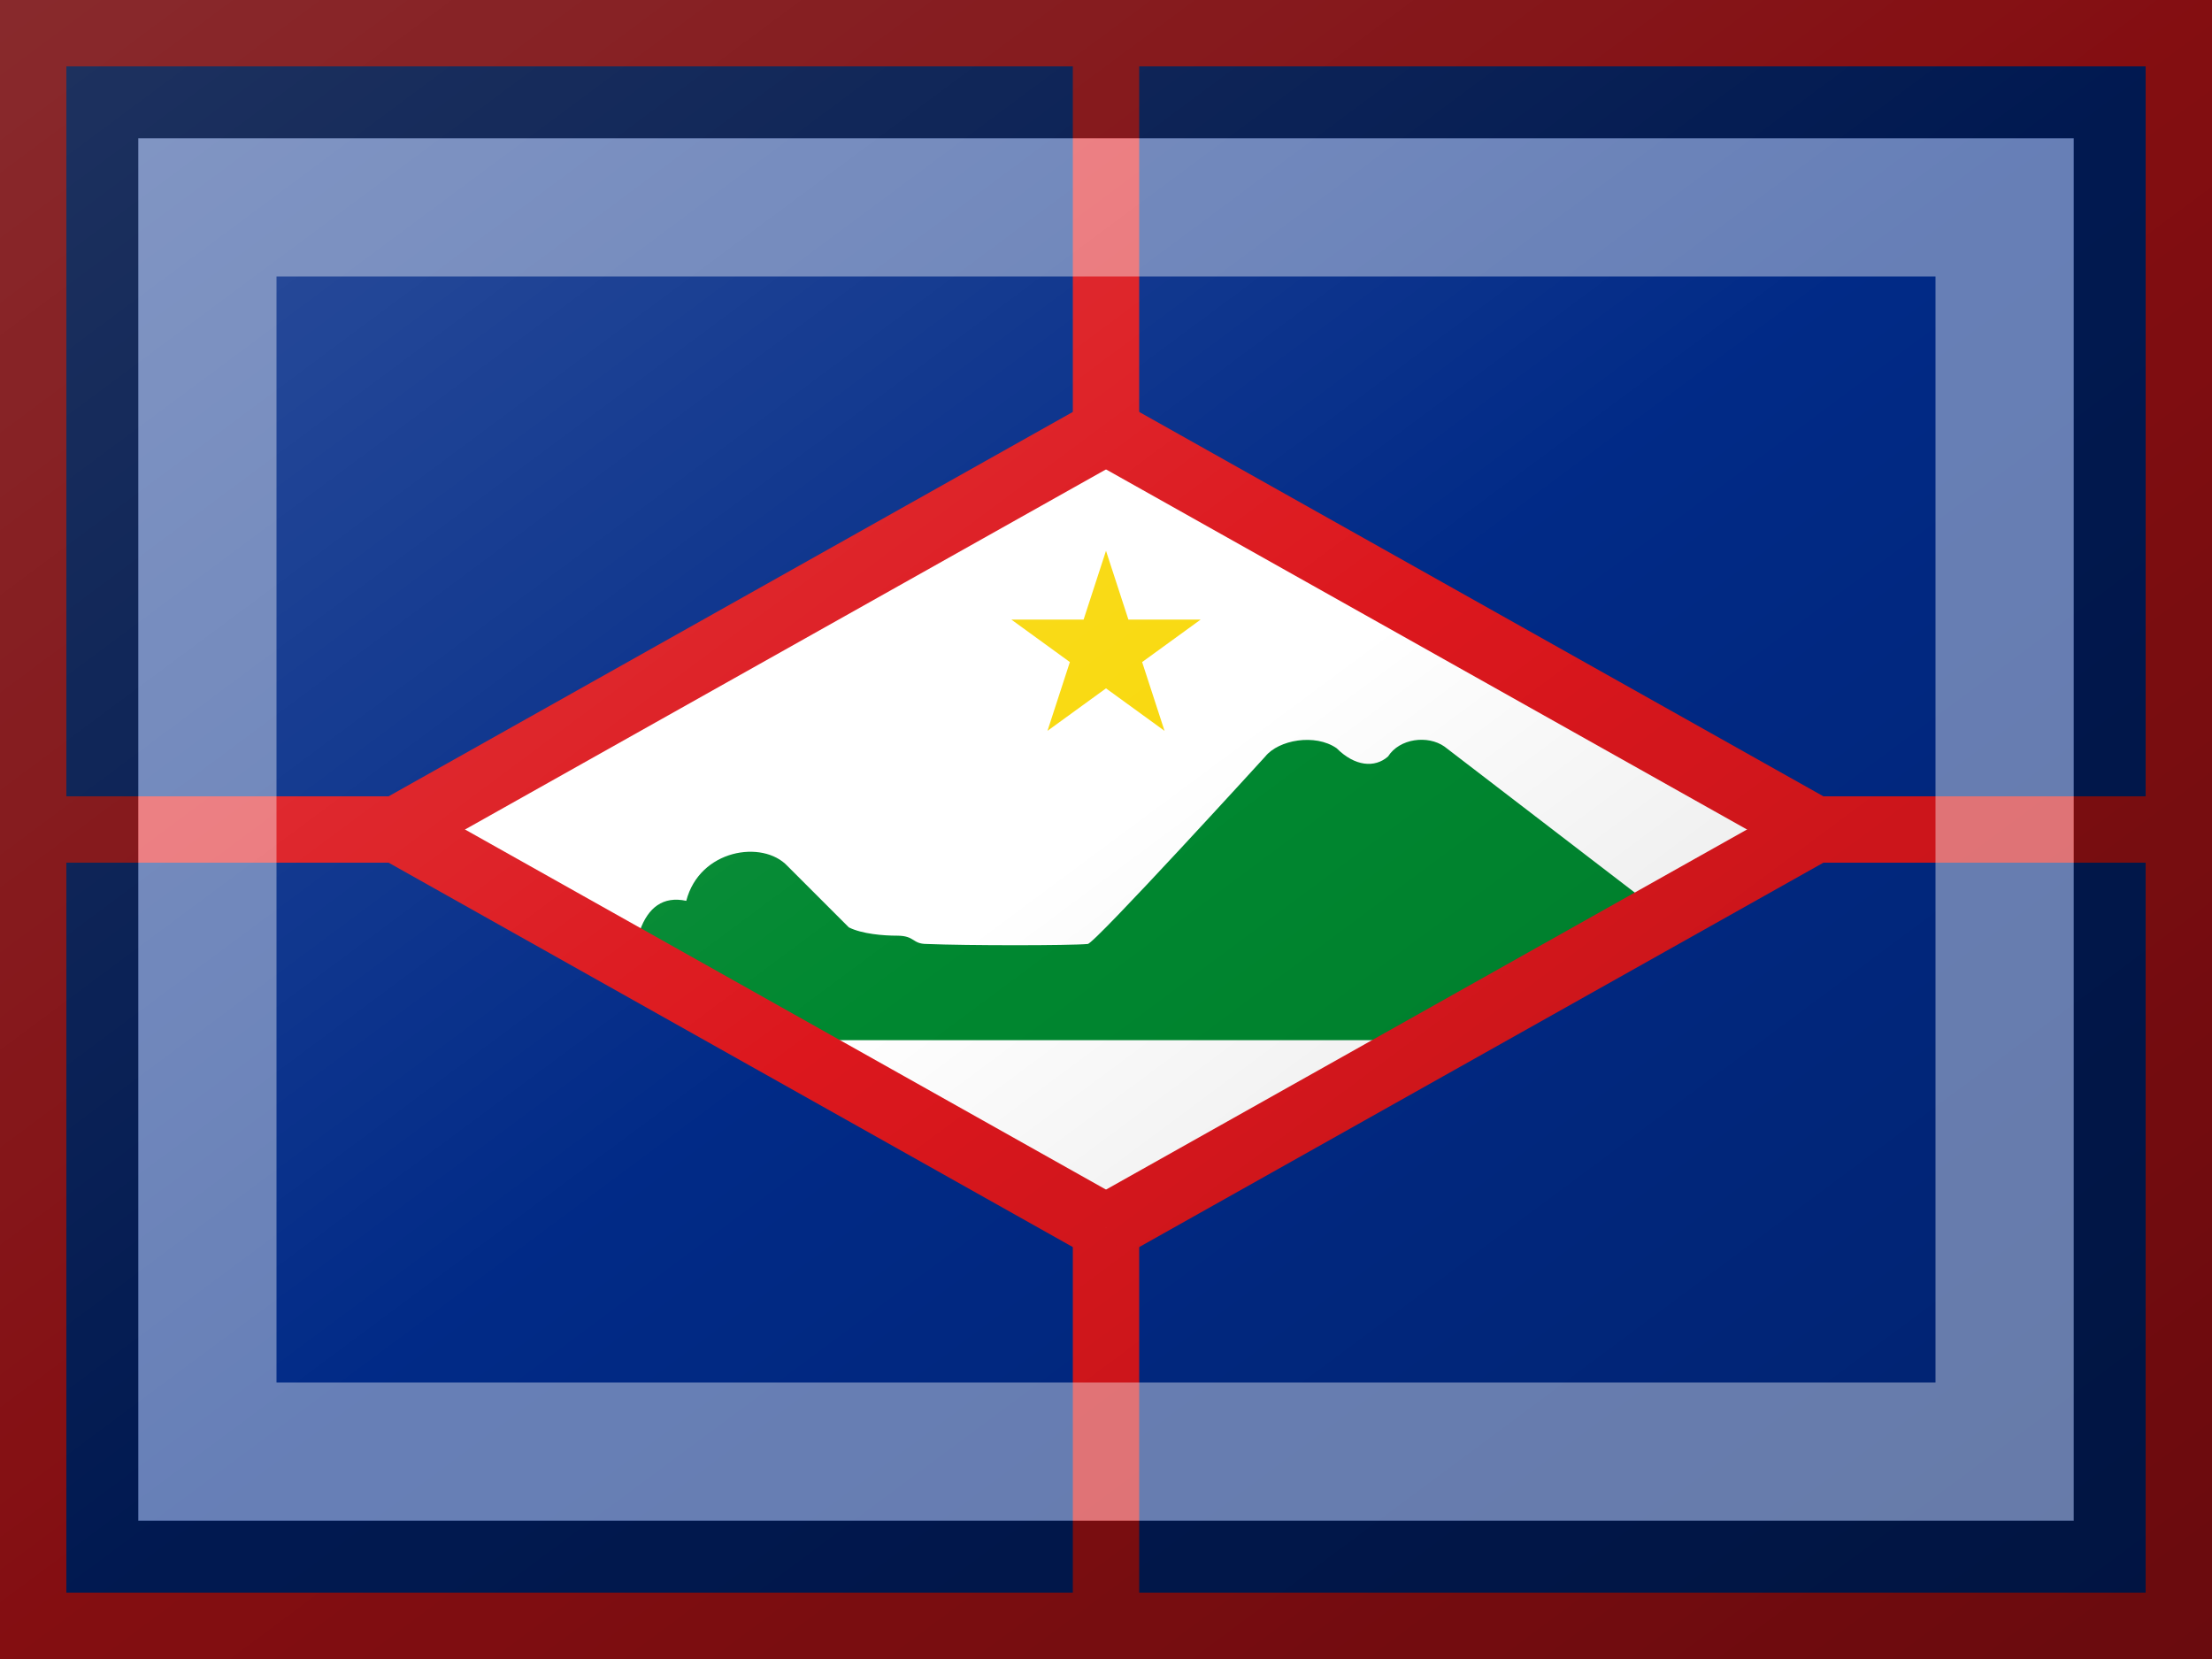 <?xml version="1.0"?>
<svg xmlns="http://www.w3.org/2000/svg" xmlns:xlink="http://www.w3.org/1999/xlink" version="1.1" width="480" height="360" viewBox="0 0 480 360">
<!-- Generated by Kreative Vexillo v1.0 -->
<style>
.blue{fill:rgb(1,42,135);}
.green{fill:rgb(0,136,48);}
.red{fill:rgb(220,23,29);}
.white{fill:rgb(255,255,255);}
.yellow{fill:rgb(249,217,15);}
</style>
<defs>
<path id="island" d="M -0.281 0.061 C -0.276 0.047 -0.267 0.04 -0.253 0.043 C -0.245 0.012 -0.207 0.006 -0.192 0.022 L -0.155 0.059 C -0.147 0.063 -0.134 0.064 -0.126 0.064 C -0.115 0.064 -0.117 0.069 -0.108 0.069 C -0.084 0.07 -0.022 0.07 -0.011 0.069 C -0.007 0.069 0.096 -0.044 0.096 -0.044 C 0.104 -0.054 0.126 -0.058 0.139 -0.049 C 0.15 -0.038 0.162 -0.037 0.17 -0.044 C 0.177 -0.055 0.194 -0.057 0.204 -0.05 L 0.32 0.039 L 0.164 0.127 H -0.164 L -0.281 0.061 Z"/>
<path id="star" d="M 0.0 -1.0 L 0.225 -0.309 L 0.951 -0.309 L 0.363 0.118 L 0.588 0.809 L 0.0 0.382 L -0.588 0.809 L -0.363 0.118 L -0.951 -0.309 L -0.225 -0.309 Z"/>
<linearGradient id="glaze" x1="0%" y1="0%" x2="100%" y2="100%">
<stop offset="0%" stop-color="rgb(255,255,255)" stop-opacity="0.2"/>
<stop offset="49.999%" stop-color="rgb(255,255,255)" stop-opacity="0.0"/>
<stop offset="50.001%" stop-color="rgb(0,0,0)" stop-opacity="0.0"/>
<stop offset="100%" stop-color="rgb(0,0,0)" stop-opacity="0.2"/>
</linearGradient>
</defs>
<g>
<rect x="0" y="0" width="480" height="360" class="red"/>
<rect x="14.4" y="14.4" width="451.2" height="331.2" class="blue"/>
<g>
<rect x="0" y="172.8" width="480" height="14.4" class="red"/>
<rect x="232.8" y="0" width="14.4" height="360" class="red"/>
</g>
<path d="M 86.208 180 L 240 93.6 L 393.792 180 L 240 266.4 Z" class="white"/>
<use xlink:href="#star" transform="translate(240 141.12) scale(21.6 21.6) rotate(0)" class="yellow"/>
<use xlink:href="#island" transform="translate(240 180) scale(360 360) rotate(0)" class="green"/>
<path d="M 243.526 99.877 L 243.526 99.877 L 89.734 186.277 L 82.681 173.723 L 236.474 87.323 Z" class="red"/>
<path d="M 243.526 87.323 L 243.526 87.323 L 397.318 173.723 L 390.265 186.277 L 236.474 99.877 Z" class="red"/>
<path d="M 236.474 272.677 L 236.474 272.677 L 82.681 186.277 L 89.734 173.723 L 243.526 260.123 Z" class="red"/>
<path d="M 236.474 260.123 L 236.474 260.123 L 390.265 173.723 L 397.318 186.277 L 243.526 272.677 Z" class="red"/>
</g>
<g>
<rect x="0" y="0" width="480" height="360" fill="url(#glaze)"/>
<path d="M 30 30 L 450 30 L 450 330 L 30 330 Z M 60 60 L 60 300 L 420 300 L 420 60 Z" fill="rgb(255,255,255)" opacity="0.4"/>
<path d="M 0 0 L 480 0 L 480 360 L 0 360 Z M 30 30 L 30 330 L 450 330 L 450 30 Z" fill="rgb(0,0,0)" opacity="0.4"/>
</g>
</svg>
